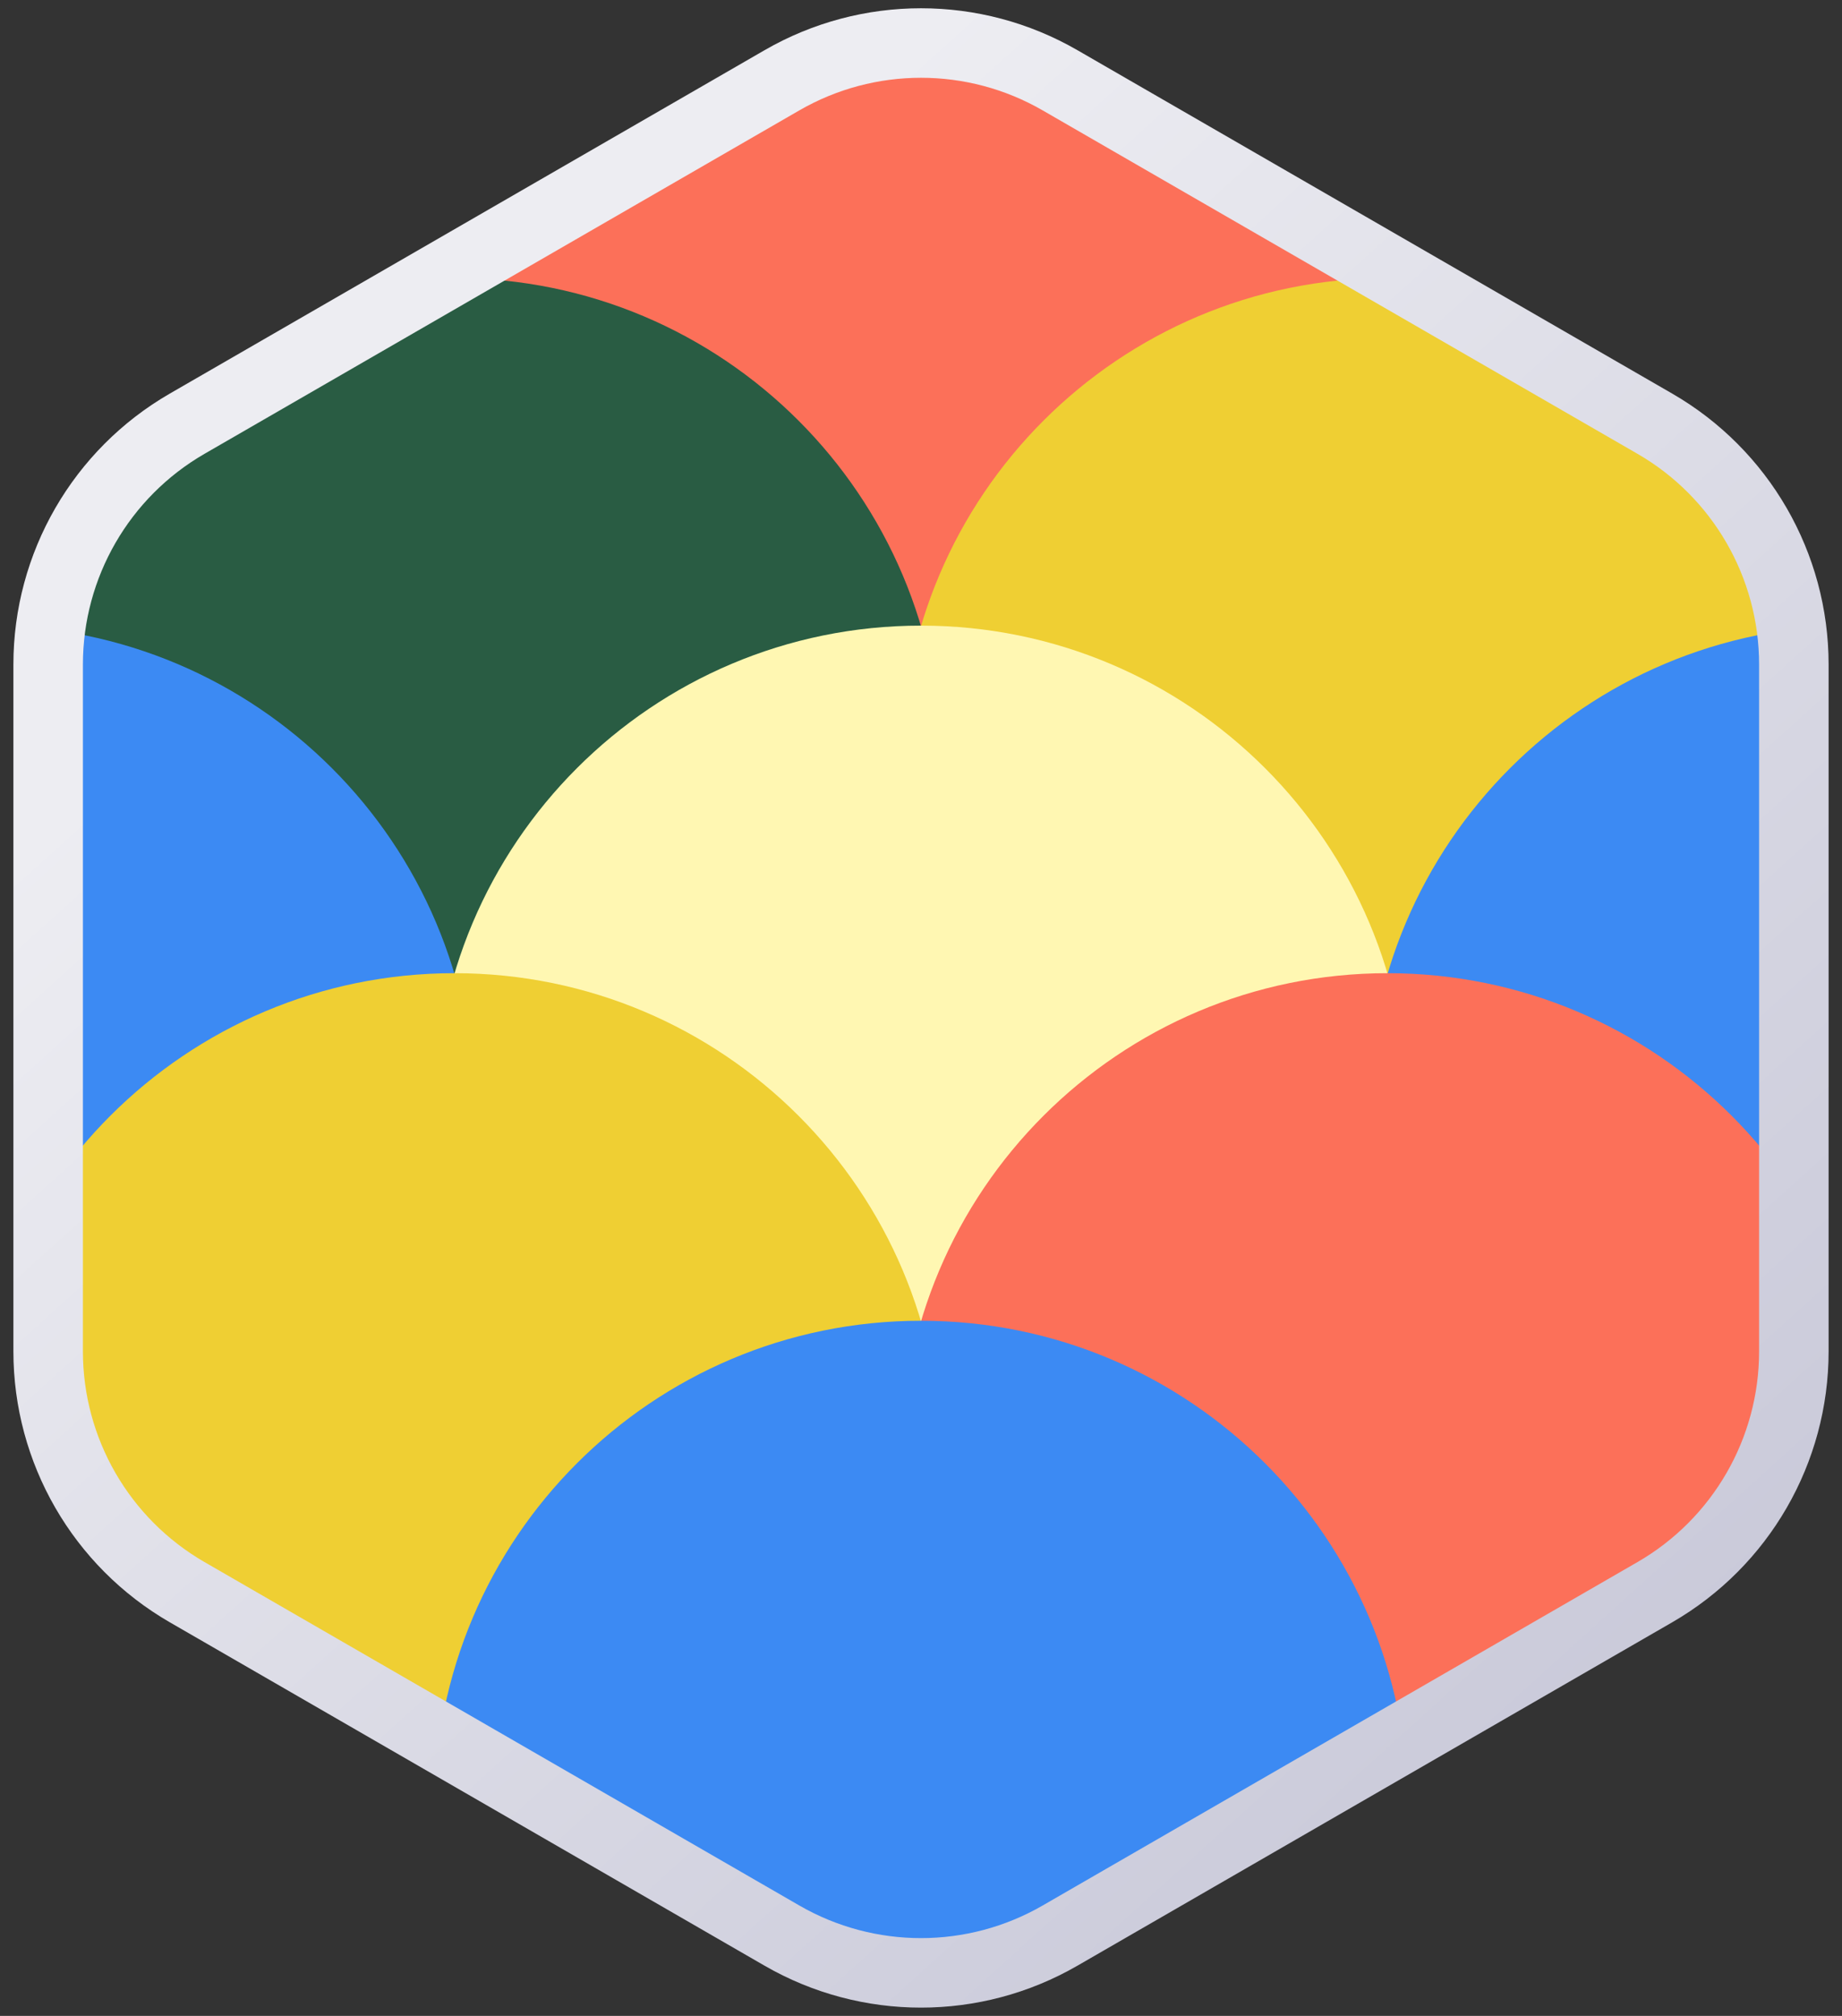 <svg width="106" height="116" viewBox="0 0 106 116" fill="none" xmlns="http://www.w3.org/2000/svg">
<rect x="0" y="0" width="106" height="116" fill="#333333" stroke="none"/>
<g clip-path="url(#clip0_23464_19324)">
<mask id="mask0_23464_19324" style="mask-type:alpha" maskUnits="userSpaceOnUse" x="2" y="2" width="102" height="112">
<path d="M45 4.619C49.95 1.761 56.05 1.761 61 4.619L95.23 24.381C100.18 27.239 103.229 32.521 103.229 38.238V77.762C103.229 83.479 100.18 88.761 95.23 91.619L61 111.381C56.05 114.239 49.95 114.239 45 111.381L10.771 91.619C5.82 88.761 2.771 83.479 2.771 77.762V38.238C2.771 32.521 5.82 27.239 10.771 24.381L45 4.619Z" fill="#F5F5F5"/>
</mask>
<g mask="url(#mask0_23464_19324)">
<path d="M53 52C68.464 52 81 39.464 81 24C81 8.536 68.464 -4 53 -4C37.536 -4 25 8.536 25 24C25 39.464 37.536 52 53 52Z" fill="#FC7059"/>
<path d="M79.85 72C95.314 72 107.85 59.464 107.85 44C107.85 28.536 95.314 16 79.85 16C64.386 16 51.85 28.536 51.85 44C51.85 59.464 64.386 72 79.85 72Z" fill="#EFCF33"/>
<path d="M26.15 72C41.614 72 54.15 59.464 54.15 44C54.15 28.536 41.614 16 26.15 16C10.686 16 -1.85 28.536 -1.85 44C-1.85 59.464 10.686 72 26.15 72Z" fill="#295C43"/>
<path d="M53 92C68.464 92 81 79.464 81 64C81 48.536 68.464 36 53 36C37.536 36 25 48.536 25 64C25 79.464 37.536 92 53 92Z" fill="#FFF7B2"/>
<path d="M106.7 92C122.164 92 134.7 79.464 134.7 64C134.7 48.536 122.164 36 106.7 36C91.236 36 78.7 48.536 78.7 64C78.7 79.464 91.236 92 106.7 92Z" fill="#3C8AF3"/>
<path d="M-0.7 92C14.764 92 27.3 79.464 27.3 64C27.3 48.536 14.764 36 -0.7 36C-16.164 36 -28.7 48.536 -28.7 64C-28.7 79.464 -16.164 92 -0.7 92Z" fill="#3C8AF3"/>
<path d="M79.85 112C95.314 112 107.85 99.464 107.85 84C107.85 68.536 95.314 56 79.85 56C64.386 56 51.85 68.536 51.85 84C51.85 99.464 64.386 112 79.85 112Z" fill="#FC7059"/>
<path d="M26.15 112C41.614 112 54.15 99.464 54.15 84C54.15 68.536 41.614 56 26.15 56C10.686 56 -1.85 68.536 -1.85 84C-1.85 99.464 10.686 112 26.15 112Z" fill="#EFCF33"/>
<path d="M53 132C68.464 132 81 119.464 81 104C81 88.536 68.464 76 53 76C37.536 76 25 88.536 25 104C25 119.464 37.536 132 53 132Z" fill="#3C8AF3"/>
</g>
<path d="M45 4.619C49.95 1.761 56.05 1.761 61 4.619L95.23 24.381C100.18 27.239 103.229 32.521 103.229 38.238V77.762C103.229 83.479 100.18 88.761 95.23 91.619L61 111.381C56.05 114.239 49.95 114.239 45 111.381L10.771 91.619C5.82 88.761 2.771 83.479 2.771 77.762V38.238C2.771 32.521 5.82 27.239 10.771 24.381L45 4.619Z" stroke="url(#paint0_linear_23464_19324)" stroke-width="4"/>
</g>
<defs>
<linearGradient id="paint0_linear_23464_19324" x1="8.715" y1="18.006" x2="88.334" y2="106.121" gradientUnits="userSpaceOnUse">
<stop stop-color="#EDEDF2"/>
<stop offset="0.15" stop-color="#EDEDF2"/>
<stop offset="1" stop-color="#C9C9D9"/>
</linearGradient>
<clipPath id="clip0_23464_19324">
<rect width="106" height="116" fill="white"/>
</clipPath>
</defs>
</svg>
